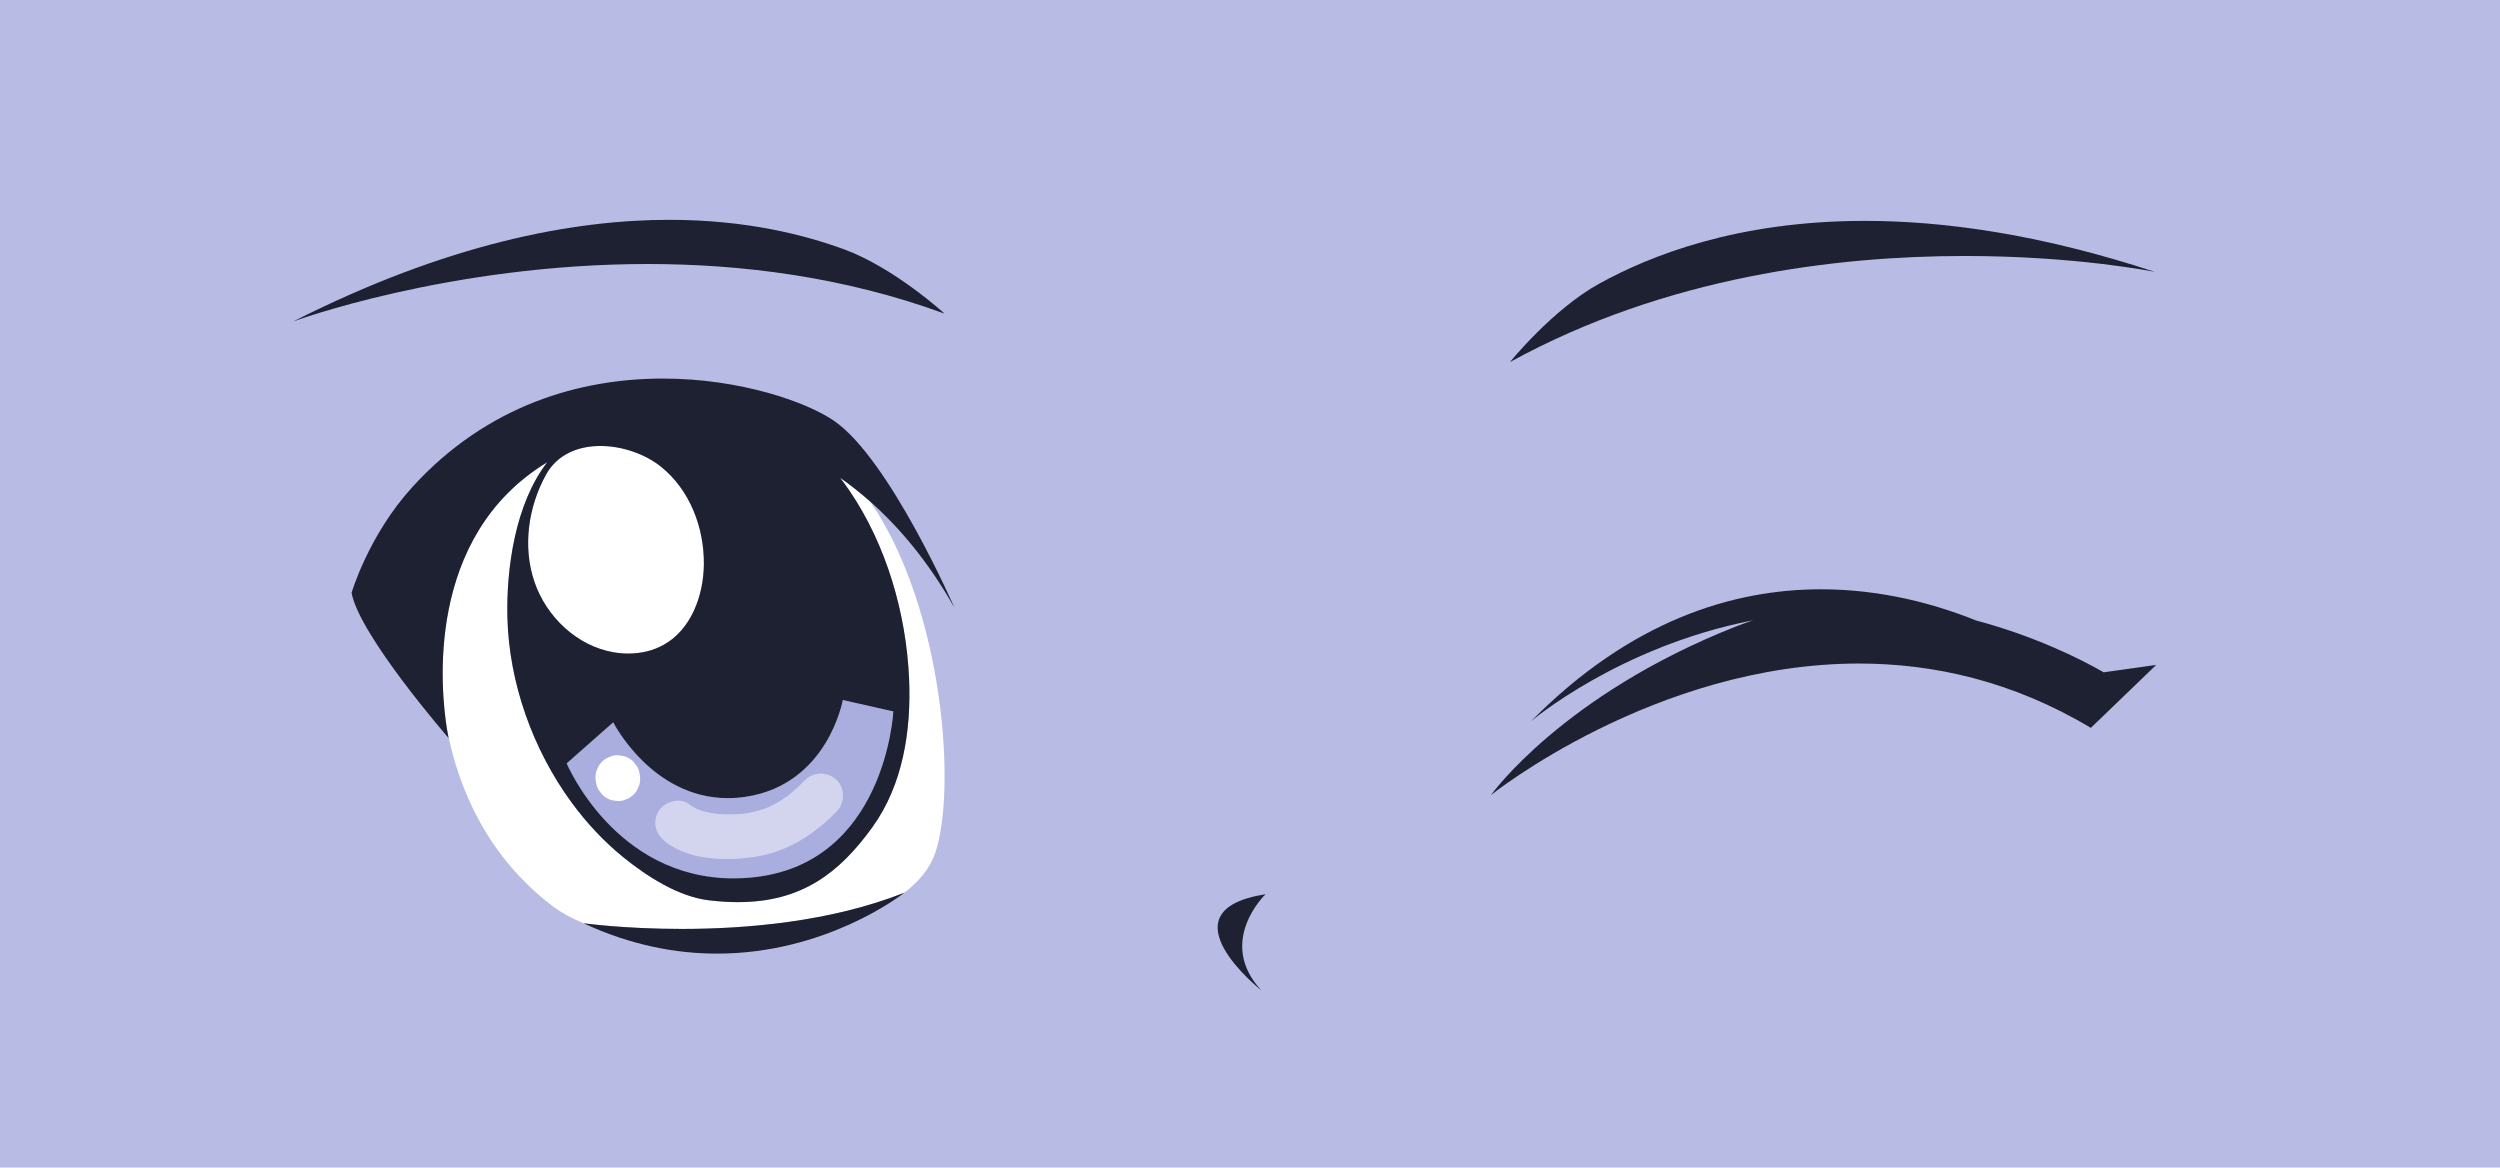 <svg width="1000" height="467" viewBox="0 0 1000 467" fill="none" xmlns="http://www.w3.org/2000/svg">
<path d="M0 -1.91778e-05V467H1000V-1.91778e-05H0Z" fill="#B8BBE4"/>
<path d="M339.772 196.257C354.554 217.914 362.497 245.415 363.632 271.468C364.534 292.107 361.212 313.98 348.847 331.032C335.693 349.172 320.688 360.853 295.167 360.853C291.455 360.853 287.517 360.604 283.332 360.09C271.302 358.623 258.566 350.432 249.169 342.771C241.522 336.545 234.656 329.2 228.697 321.075C213.017 299.709 203.636 272.979 202.97 247.178C202.468 227.663 206.003 201.559 218.908 184.883C169.759 214.694 176.314 276.408 178.802 291.729C183.582 316.792 195.657 342.904 220.61 362.13C224.217 364.907 228.544 367.295 233.429 369.309C233.42 369.309 233.408 369.301 233.399 369.301C233.399 369.301 249.65 371.573 272.749 371.573C298.263 371.573 332.131 368.795 361.712 357.097C367.687 352.538 372.017 347.248 374.063 341.263C382.733 315.92 377.435 243.439 348.095 200.64C344.07 197.072 340.031 193.9 336.043 191.092C337.337 192.78 338.579 194.507 339.772 196.257Z" fill="white"/>
<path d="M279.143 323.828C279.157 323.828 279.059 323.77 278.824 323.678C279.017 323.778 279.131 323.828 279.143 323.828Z" fill="#AAAEDF"/>
<path d="M328.33 309.459C330.641 309.459 332.956 310.321 334.649 312.017C338.075 315.437 338 321.141 334.649 324.574C325.934 333.511 315.189 340.616 302.669 342.589C298.875 343.186 294.753 343.584 290.577 343.584C281.954 343.584 273.103 341.901 266.469 336.918C262.488 333.925 260.819 329.432 263.284 324.756C264.689 322.103 268.089 320.288 271.294 320.288C272.793 320.288 274.249 320.685 275.438 321.581C276.442 322.335 277.486 322.924 278.577 323.537C278.659 323.587 278.734 323.629 278.799 323.662C279.361 323.869 279.929 324.068 280.499 324.242C281.552 324.565 282.626 324.831 283.704 325.063C284.394 325.204 285.083 325.328 285.777 325.444C285.422 325.386 285.257 325.361 285.23 325.361C285.184 325.361 285.497 325.419 285.937 325.469C287.952 325.668 289.968 325.776 291.99 325.776C292.454 325.776 292.919 325.776 293.382 325.759C294.521 325.734 295.664 325.668 296.799 325.569C296.892 325.56 297.387 325.511 297.715 325.477C298.016 325.428 298.722 325.328 298.82 325.312C301.339 324.864 303.821 324.217 306.225 323.347C306.43 323.264 307.335 322.891 307.368 322.891C307.373 322.891 307.357 322.907 307.313 322.924C307.637 322.775 307.959 322.625 308.278 322.468C309.389 321.929 310.47 321.332 311.532 320.702C312.602 320.064 313.646 319.392 314.663 318.671C315.02 318.414 315.373 318.165 315.72 317.908C315.829 317.817 316.047 317.643 316.235 317.477C318.251 315.714 320.214 313.934 322.089 312.017C323.762 310.302 326.044 309.459 328.33 309.459ZM255.741 313.886C255.442 314.592 255.145 315.302 254.847 316.008C254.059 317.344 252.993 318.406 251.659 319.193C250.952 319.492 250.247 319.79 249.535 320.089C248.847 320.304 248.159 320.412 247.472 320.412C246.979 320.412 246.488 320.362 245.997 320.246C244.813 320.196 243.71 319.848 242.691 319.193C241.657 318.638 240.825 317.875 240.2 316.907C239.412 316.049 238.885 315.045 238.608 313.886L238.511 313.351C238.089 311.776 238.089 310.203 238.511 308.628C238.808 307.921 239.11 307.212 239.408 306.505C240.196 305.171 241.261 304.109 242.592 303.321C243.302 303.019 244.009 302.721 244.715 302.423C245.402 302.207 246.091 302.1 246.779 302.1C247.273 302.1 247.766 302.155 248.258 302.264C249.438 302.317 250.54 302.672 251.561 303.321C252.598 303.876 253.427 304.639 254.055 305.607C254.839 306.465 255.369 307.472 255.643 308.628L255.741 309.162C256.165 310.739 256.165 312.314 255.741 313.886ZM298.313 318.696C295.831 319.077 293.438 319.243 291.13 319.243C260.652 319.243 245.286 288.92 245.286 288.92L226.664 305.346C226.664 305.346 245.843 351.352 293.384 351.352C295.601 351.352 297.887 351.253 300.228 351.045C354.305 346.195 357.338 284.571 357.338 284.571L337.119 279.996C337.119 279.996 331.167 313.747 298.313 318.696Z" fill="#AAAEDF"/>
<path d="M255.643 308.628C255.369 307.472 254.839 306.465 254.055 305.607C253.427 304.639 252.598 303.876 251.561 303.321C250.54 302.672 249.438 302.317 248.258 302.264C247.766 302.155 247.273 302.1 246.779 302.1C246.091 302.1 245.402 302.207 244.715 302.423C244.009 302.721 243.302 303.019 242.592 303.321C241.261 304.109 240.196 305.171 239.408 306.505C239.11 307.212 238.808 307.921 238.51 308.628C238.089 310.203 238.089 311.776 238.51 313.351L238.608 313.886C238.885 315.045 239.412 316.049 240.2 316.907C240.825 317.875 241.657 318.638 242.691 319.193C243.71 319.848 244.813 320.196 245.997 320.246C246.488 320.362 246.979 320.412 247.472 320.412C248.159 320.412 248.847 320.304 249.535 320.089C250.247 319.79 250.952 319.492 251.659 319.193C252.993 318.406 254.058 317.344 254.847 316.008C255.145 315.302 255.442 314.592 255.741 313.886C256.165 312.314 256.165 310.739 255.741 309.163L255.643 308.628Z" fill="white"/>
<path d="M251.315 261.425C256.262 261.425 261.194 260.33 265.493 257.919C276.405 251.804 281.389 238.406 281.552 225.898C281.749 211.1 275.915 195.854 264.338 186.636C258.01 181.596 248.868 178.387 240.171 178.387C231.296 178.387 222.885 181.728 218.401 189.874C211.265 202.826 209.005 218.722 213.768 232.723C218.528 246.726 230.746 258.323 245.307 260.895C247.284 261.244 249.301 261.425 251.315 261.425Z" fill="white"/>
<path d="M337.119 279.996L357.338 284.571C357.338 284.571 354.305 346.195 300.228 351.045C297.887 351.253 295.601 351.352 293.384 351.352C245.843 351.352 226.664 305.346 226.664 305.346L245.286 288.92C245.286 288.92 260.652 319.243 291.13 319.243C293.438 319.243 295.831 319.077 298.313 318.696C331.167 313.747 337.119 279.996 337.119 279.996ZM213.768 232.723C209.005 218.722 211.265 202.826 218.401 189.874C222.885 181.728 231.296 178.387 240.171 178.387C248.868 178.387 258.01 181.596 264.338 186.636C275.915 195.854 281.749 211.1 281.552 225.898C281.389 238.406 276.405 251.804 265.493 257.919C261.194 260.33 256.262 261.425 251.315 261.425C249.301 261.425 247.284 261.244 245.307 260.895C230.746 258.323 218.528 246.726 213.768 232.723ZM381.806 243.166C381.806 243.166 355.901 183.734 333.698 168.381C322.823 160.869 296.3 151.426 265.106 151.426C232.611 151.426 195.048 161.665 164.798 194.981C147.355 214.186 140.628 237.125 140.628 237.125C143.787 254.254 179.445 295.23 179.445 295.23C179.445 295.23 179.167 293.98 178.802 291.729C176.314 276.408 169.759 214.694 218.908 184.883C206.003 201.559 202.468 227.663 202.97 247.179C203.636 272.979 213.017 299.709 228.697 321.075C234.656 329.2 241.522 336.545 249.169 342.771C258.566 350.432 271.302 358.623 283.332 360.09C287.517 360.604 291.455 360.853 295.167 360.853C320.688 360.853 335.693 349.172 348.847 331.032C361.212 313.98 364.534 292.107 363.632 271.468C362.497 245.415 354.554 217.914 339.772 196.257C338.579 194.507 337.337 192.78 336.043 191.092C340.031 193.9 344.07 197.072 348.095 200.64C359.818 211.031 371.481 224.832 381.806 243.166Z" fill="#1E2131"/>
<path d="M233.399 369.301C233.408 369.301 233.42 369.309 233.429 369.309C252.532 378.197 270.591 381.447 286.813 381.447C330.057 381.447 360.163 358.316 361.656 357.147C361.694 357.114 361.714 357.097 361.714 357.097C361.713 357.097 361.712 357.097 361.712 357.097C332.131 368.795 298.263 371.573 272.749 371.573C249.65 371.573 233.399 369.301 233.399 369.301Z" fill="#1E2131"/>
<path d="M278.824 323.678C279.059 323.77 279.157 323.828 279.143 323.828C279.131 323.828 279.017 323.778 278.824 323.678ZM315.72 317.908C315.373 318.165 315.02 318.414 314.663 318.671C313.646 319.392 312.602 320.064 311.532 320.702C310.47 321.332 309.389 321.929 308.278 322.468C307.959 322.625 307.637 322.775 307.313 322.924C307.357 322.907 307.373 322.891 307.368 322.891C307.335 322.891 306.43 323.264 306.225 323.347C303.821 324.217 301.339 324.864 298.82 325.312C298.722 325.328 298.016 325.428 297.715 325.477C297.387 325.511 296.892 325.56 296.799 325.569C295.664 325.668 294.521 325.734 293.382 325.759C292.919 325.776 292.454 325.776 291.99 325.776C289.968 325.776 287.952 325.668 285.937 325.469C285.497 325.419 285.184 325.361 285.23 325.361C285.257 325.361 285.422 325.386 285.777 325.444C285.083 325.328 284.394 325.204 283.704 325.063C282.626 324.831 281.552 324.565 280.499 324.242C279.929 324.068 279.361 323.869 278.799 323.662C278.734 323.629 278.659 323.587 278.577 323.537C277.486 322.924 276.442 322.335 275.438 321.581C274.249 320.685 272.793 320.288 271.294 320.288C268.089 320.288 264.689 322.103 263.284 324.756C260.819 329.432 262.488 333.925 266.469 336.918C273.103 341.901 281.954 343.584 290.577 343.584C294.753 343.584 298.875 343.186 302.669 342.589C315.189 340.616 325.934 333.511 334.649 324.574C338 321.141 338.075 315.437 334.649 312.017C332.956 310.321 330.641 309.459 328.33 309.459C326.044 309.459 323.762 310.302 322.089 312.017C320.214 313.934 318.251 315.714 316.235 317.477C316.047 317.643 315.829 317.817 315.72 317.908Z" fill="#D3D4EE"/>
<path d="M504.53 396.162C486.384 376.563 506.223 357.694 506.223 357.694C464.123 364.219 504.53 396.162 504.53 396.162Z" fill="#1E2131"/>
<path d="M603.983 144.836C666.505 110.471 735.146 102.388 785.914 102.396C831.03 102.396 862.037 108.78 862.037 108.78C816.522 93.808 778.004 88.352 745.926 88.352C694.874 88.361 660.167 102.181 639.715 113.448C620.969 123.786 603.983 144.836 603.983 144.836Z" fill="#1E2131"/>
<path d="M377.828 125.461C377.828 125.461 357.873 107.197 337.785 99.793C321.947 93.965 298.545 87.93 267.738 87.93C229.136 87.93 178.902 97.397 117.289 128.586C117.289 128.586 179.462 105.605 259.067 105.605C296.362 105.605 337.471 110.646 377.828 125.461Z" fill="#1E2131"/>
<path d="M836.336 291.148L862.476 265.97L841.476 268.925C831.677 263.246 813.181 254.255 790.365 248.17C774.158 241.65 752.724 235.714 728.4 235.714C693.4 235.714 652.426 247.996 612.416 288.503C612.416 288.503 647.624 258.525 701.277 248.115C698.89 248.892 696.512 249.747 694.138 250.685C624.794 278.114 596.398 318.016 596.398 318.016C596.398 318.016 661.935 265.413 743.573 265.413C773.163 265.413 804.866 272.319 836.336 291.148Z" fill="#1E2131"/>
</svg>

